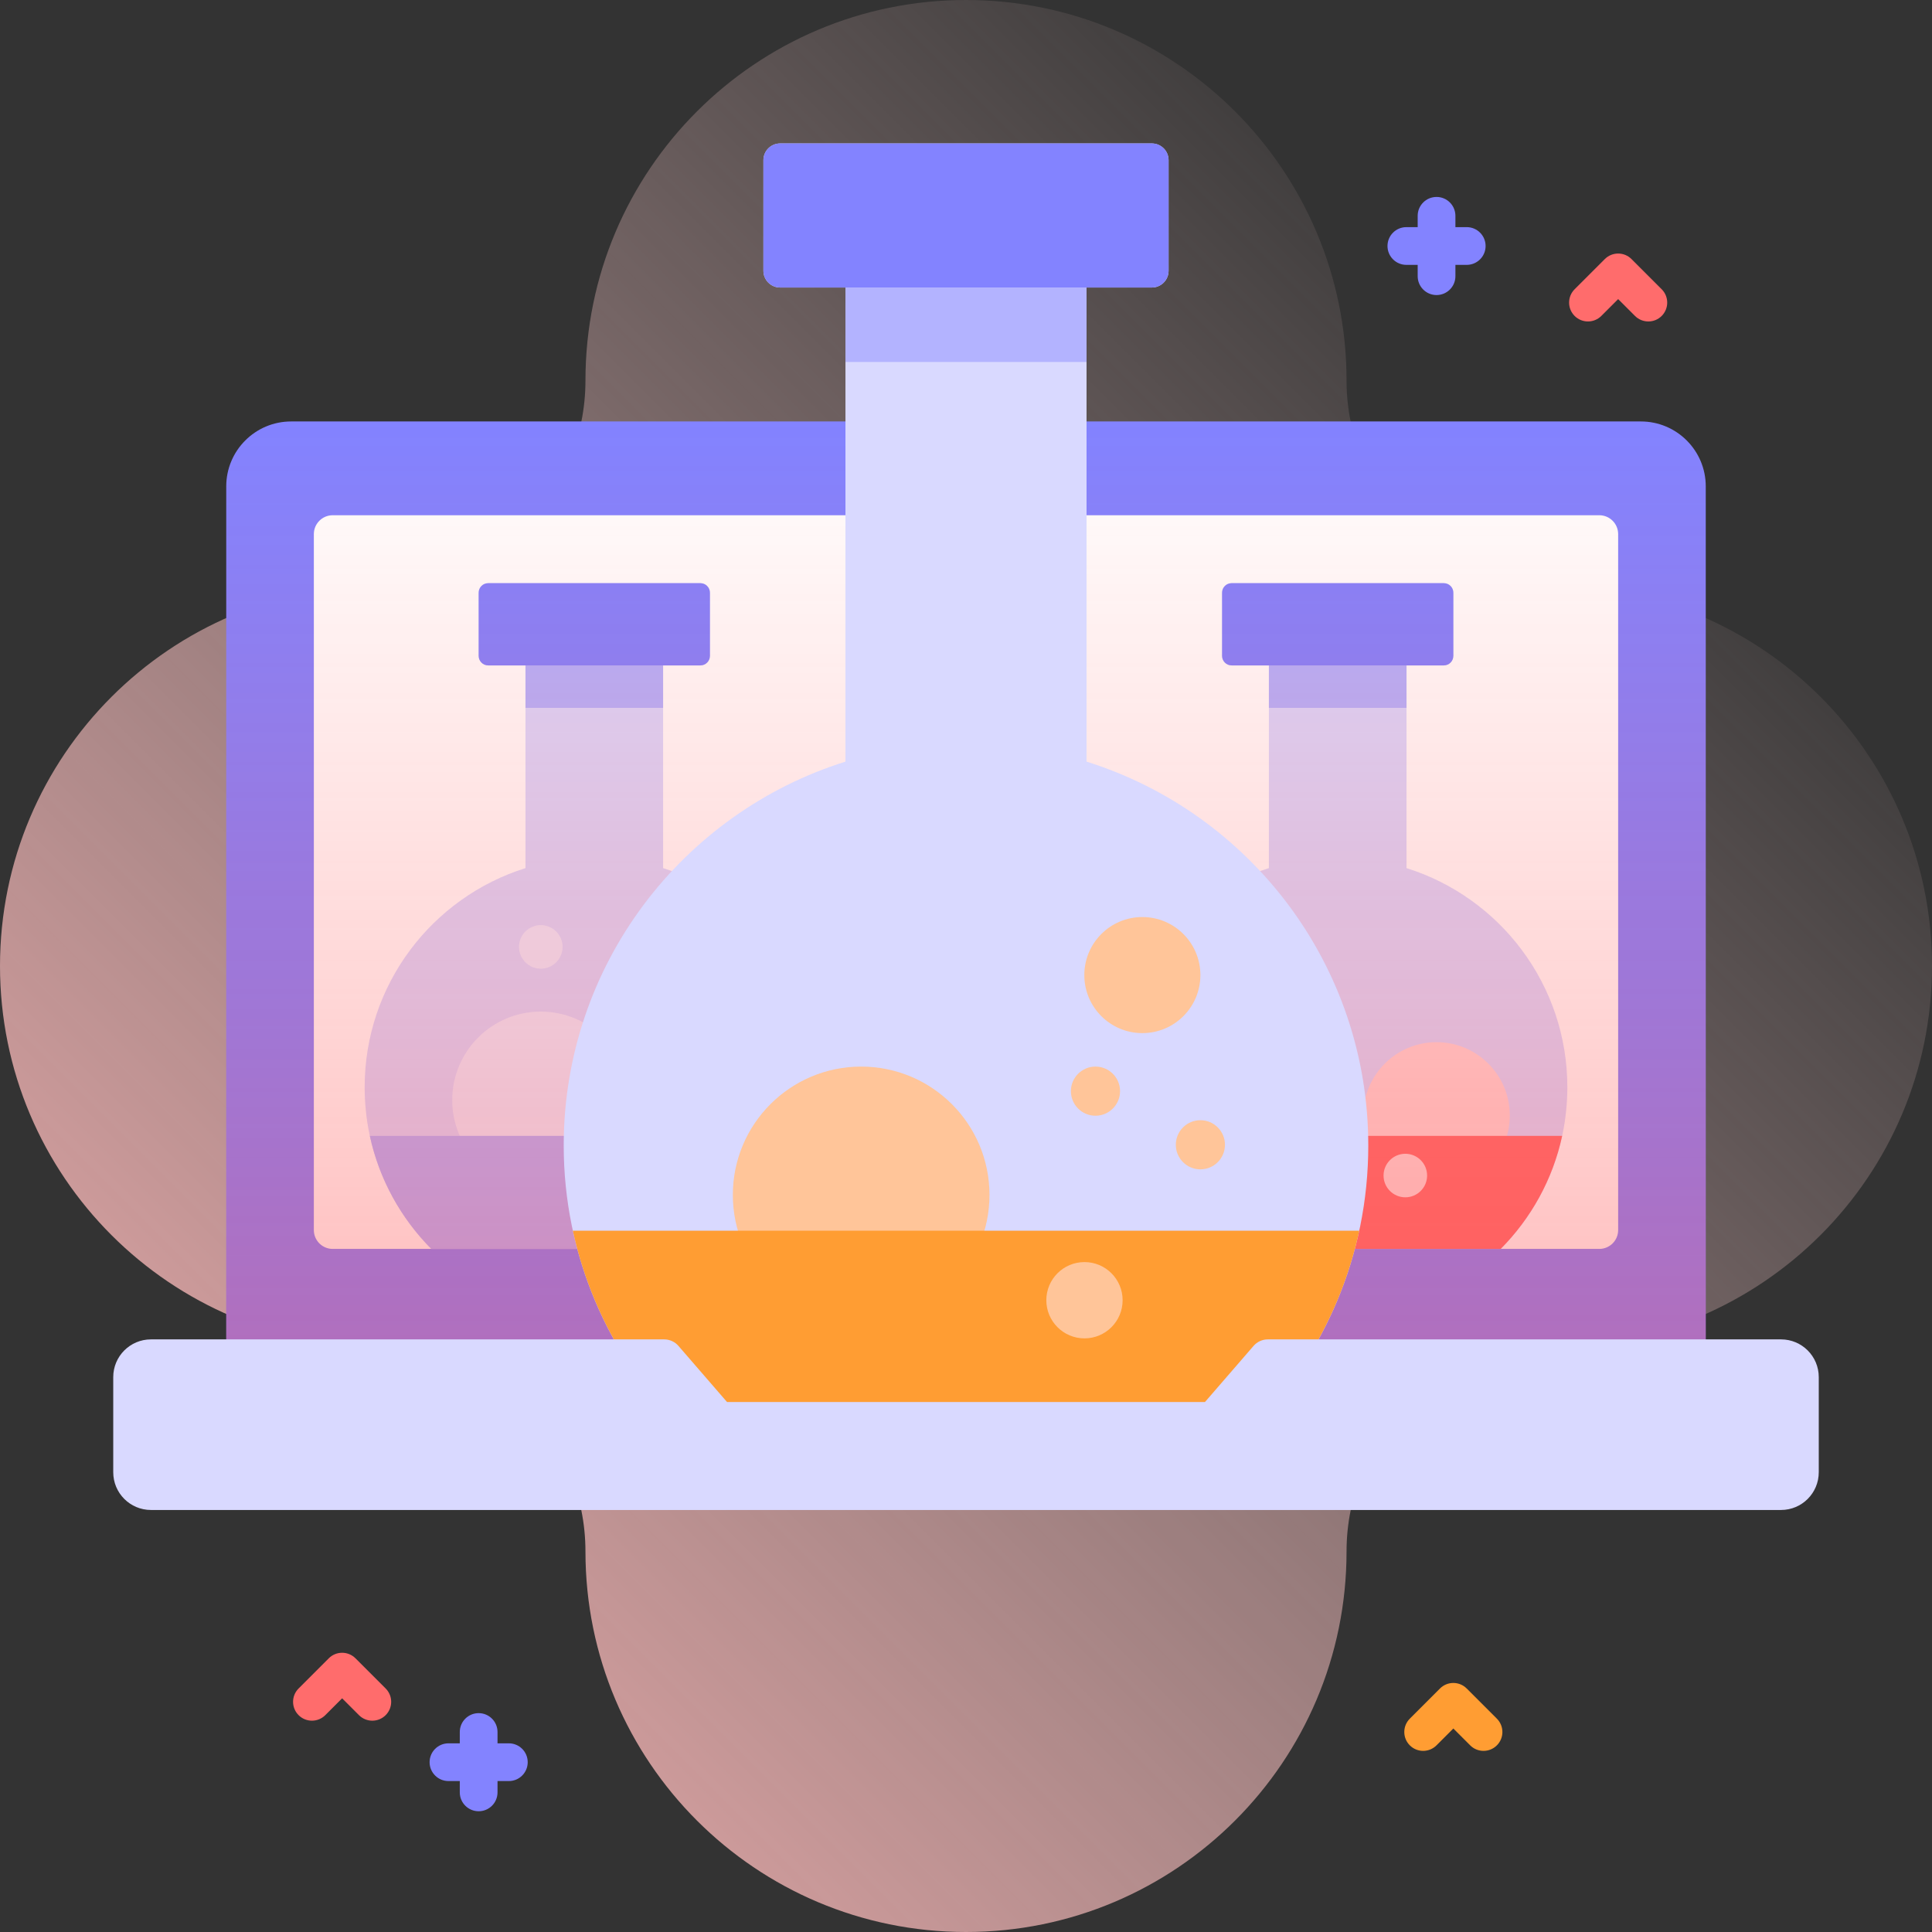 <svg id="Capa_1" enable-background="new 0 0 512 512" height="512" viewBox="0 0 512 512" width="512" xmlns="http://www.w3.org/2000/svg" xmlns:xlink="http://www.w3.org/1999/xlink"><rect x="0" y="0" width="512" height="512" fill="#333333" stroke="none"/><linearGradient id="SVGID_1_" gradientTransform="matrix(1 0 0 -1 -561.6 -7650.99)" gradientUnits="userSpaceOnUse" x1="998.685" x2="557.6" y1="-7725.905" y2="-8166.99"><stop offset="0" stop-color="#ffd9d9" stop-opacity="0"/><stop offset=".998" stop-color="#ffb3b3"/></linearGradient><linearGradient id="SVGID_2_" gradientUnits="userSpaceOnUse" x1="256.001" x2="256.001" y1="378.634" y2="111.69"><stop offset="0" stop-color="#ff4d4d" stop-opacity=".4"/><stop offset="1" stop-color="#ff4d4d" stop-opacity="0"/></linearGradient><g><g><path d="m411.152 155.152c-29.991 0-54.303-24.312-54.303-54.303 0-55.698-45.152-100.849-100.849-100.849s-100.848 45.151-100.848 100.848c0 29.991-24.312 54.303-54.303 54.303-55.698.001-100.849 45.152-100.849 100.849s45.151 100.848 100.848 100.848c29.991 0 54.303 24.312 54.303 54.303.001 55.698 45.152 100.849 100.849 100.849s100.848-45.151 100.848-100.848c0-29.991 24.312-54.303 54.303-54.303 55.698-.001 100.849-45.152 100.849-100.849s-45.151-100.848-100.848-100.848z" fill="url(#SVGID_1_)"/><g><g><path d="m452.044 378.634h-392.088v-249.734c0-9.505 7.705-17.21 17.21-17.21h357.669c9.505 0 17.21 7.705 17.21 17.21v249.734z" fill="#8383ff"/><path d="m423.828 330.976h-335.656c-2.761 0-5-2.239-5-5v-184.432c0-2.761 2.239-5 5-5h335.656c2.761 0 5 2.239 5 5v184.432c0 2.761-2.238 5-5 5z" fill="#fff"/><g><g><path d="m397.715 330.976c10.906-10.998 17.646-26.132 17.646-42.843 0-27.256-17.916-50.329-42.619-58.074v-53.719h9.877c1.398 0 2.533-1.135 2.533-2.533v-16.731c0-1.398-1.135-2.533-2.533-2.533h-56.225c-1.398 0-2.533 1.135-2.533 2.533v16.731c0 1.398 1.135 2.533 2.533 2.533h9.877v53.718c-24.704 7.745-42.62 30.817-42.62 58.074 0 16.678 6.796 31.829 17.746 42.843h86.318z" fill="#d9d9ff"/><circle cx="380.699" cy="295.603" fill="#ffd9d9" r="19.413"/><path d="m385.151 157.077v16.731c0 1.398-1.135 2.533-2.533 2.533h-56.225c-1.398 0-2.533-1.135-2.533-2.533v-16.731c0-1.398 1.135-2.533 2.533-2.533h56.225c1.399 0 2.533 1.135 2.533 2.533z" fill="#8383ff"/><path d="m336.271 176.337h36.47v11.263h-36.47z" fill="#b3b3ff"/><path d="m397.694 330.976c8.027-8.09 13.808-18.41 16.298-29.962h-118.958c2.51 11.536 8.324 21.864 16.376 29.962z" fill="#ff6c6c"/><circle cx="372.428" cy="311.533" fill="#ffd9d9" r="5.771"/></g><g><path d="m114.285 330.976c-10.906-10.998-17.646-26.132-17.646-42.843 0-27.256 17.916-50.329 42.62-58.074v-53.719h-9.877c-1.398 0-2.533-1.135-2.533-2.533v-16.731c0-1.398 1.135-2.533 2.533-2.533h56.225c1.398 0 2.533 1.135 2.533 2.533v16.731c0 1.398-1.135 2.533-2.533 2.533h-9.877v53.718c24.704 7.745 42.62 30.817 42.62 58.074 0 16.678-6.796 31.829-17.746 42.843h-86.319z" fill="#d9d9ff"/><circle cx="143.315" cy="291.547" fill="#ebebff" r="23.469"/><path d="m126.849 157.077v16.731c0 1.398 1.135 2.533 2.533 2.533h56.225c1.398 0 2.533-1.135 2.533-2.533v-16.731c0-1.398-1.135-2.533-2.533-2.533h-56.225c-1.399 0-2.533 1.135-2.533 2.533z" fill="#8383ff"/><path d="m139.259 176.337h36.47v11.263h-36.47z" fill="#b3b3ff"/><path d="m114.306 330.976c-8.027-8.09-13.808-18.41-16.298-29.962h118.958c-2.51 11.536-8.324 21.864-16.376 29.962z" fill="#b3b3ff"/><circle cx="143.315" cy="250.933" fill="#ebebff" r="5.771"/></g></g></g><path d="m388.699 60.193h-3v-3c0-2.762-2.239-5-5-5s-5 2.238-5 5v3h-3c-2.761 0-5 2.238-5 5s2.239 5 5 5h3v3c0 2.762 2.239 5 5 5s5-2.238 5-5v-3h3c2.761 0 5-2.238 5-5s-2.239-5-5-5z" fill="#8383ff"/><path d="m134.849 462h-3v-3c0-2.762-2.239-5-5-5s-5 2.238-5 5v3h-3c-2.761 0-5 2.238-5 5s2.239 5 5 5h3v3c0 2.762 2.239 5 5 5s5-2.238 5-5v-3h3c2.761 0 5-2.238 5-5s-2.239-5-5-5z" fill="#8383ff"/><path d="m436.828 85.191c-1.28 0-2.559-.488-3.536-1.465l-4.464-4.464-4.464 4.464c-1.953 1.953-5.118 1.953-7.071 0-1.953-1.952-1.953-5.118 0-7.07l8-8c1.953-1.953 5.118-1.953 7.071 0l8 8c1.953 1.952 1.953 5.118 0 7.07-.977.977-2.256 1.465-3.536 1.465z" fill="#ff6c6c"/><path d="m98.667 456c-1.28 0-2.559-.488-3.536-1.465l-4.464-4.464-4.464 4.464c-1.953 1.953-5.118 1.953-7.071 0-1.953-1.952-1.953-5.118 0-7.07l8-8c1.953-1.953 5.118-1.953 7.071 0l8 8c1.953 1.952 1.953 5.118 0 7.07-.977.977-2.257 1.465-3.536 1.465z" fill="#ff6c6c"/><path d="m393.151 464c-1.28 0-2.559-.488-3.536-1.465l-4.464-4.464-4.464 4.464c-1.953 1.953-5.118 1.953-7.071 0-1.953-1.952-1.953-5.118 0-7.07l8-8c1.953-1.953 5.118-1.953 7.071 0l8 8c1.953 1.952 1.953 5.118 0 7.07-.977.977-2.256 1.465-3.536 1.465z" fill="#ff9d33"/><path d="m452.044 378.634h-392.088v-249.734c0-9.505 7.705-17.21 17.21-17.21h357.669c9.505 0 17.21 7.705 17.21 17.21v249.734z" fill="url(#SVGID_2_)"/><g><path d="m331.696 378.634c19.105-19.267 30.914-45.78 30.914-75.057 0-47.75-31.387-88.17-74.664-101.738v-125.642h17.304c2.449 0 4.437-1.988 4.437-4.437v-29.31c0-2.449-1.988-4.437-4.437-4.437h-98.5c-2.449 0-4.437 1.988-4.437 4.437v29.31c0 2.449 1.988 4.437 4.437 4.437h17.304v125.642c-43.278 13.568-74.664 53.988-74.664 101.738 0 29.219 11.907 55.761 31.088 75.057z" fill="#d9d9ff"/><circle cx="228.217" cy="316.665" fill="#ffc599" r="34.008"/><path d="m309.686 42.45v29.31c0 2.449-1.988 4.437-4.437 4.437h-98.499c-2.449 0-4.437-1.988-4.437-4.437v-29.31c0-2.449 1.988-4.437 4.437-4.437h98.499c2.45 0 4.437 1.988 4.437 4.437z" fill="#8383ff"/><path d="m224.054 76.192h63.891v19.732h-63.891z" fill="#b3b3ff"/><path d="m331.66 378.634c14.062-14.172 24.19-32.252 28.552-52.49h-208.4c4.397 20.21 14.583 38.303 28.689 52.49z" fill="#ff9d33"/><g fill="#ffc599"><circle cx="287.396" cy="344.573" r="10.11"/><circle cx="318.117" cy="303.378" r="6.513"/><circle cx="290.312" cy="289.169" r="6.513"/><circle cx="302.735" cy="258.407" r="15.381"/></g></g><g><path d="m481.99 364.95v25.21c0 5.52-4.47 10-10 10h-431.98c-5.53 0-10-4.48-10-10v-25.21c0-5.52 4.47-10 10-10h136.005c1.451 0 2.831.63 3.78 1.728l12.875 14.872h126.66l12.875-14.872c.95-1.097 2.329-1.728 3.78-1.728h136.005c5.53 0 10 4.48 10 10z" fill="#d9d9ff"/></g></g></g></g></svg>